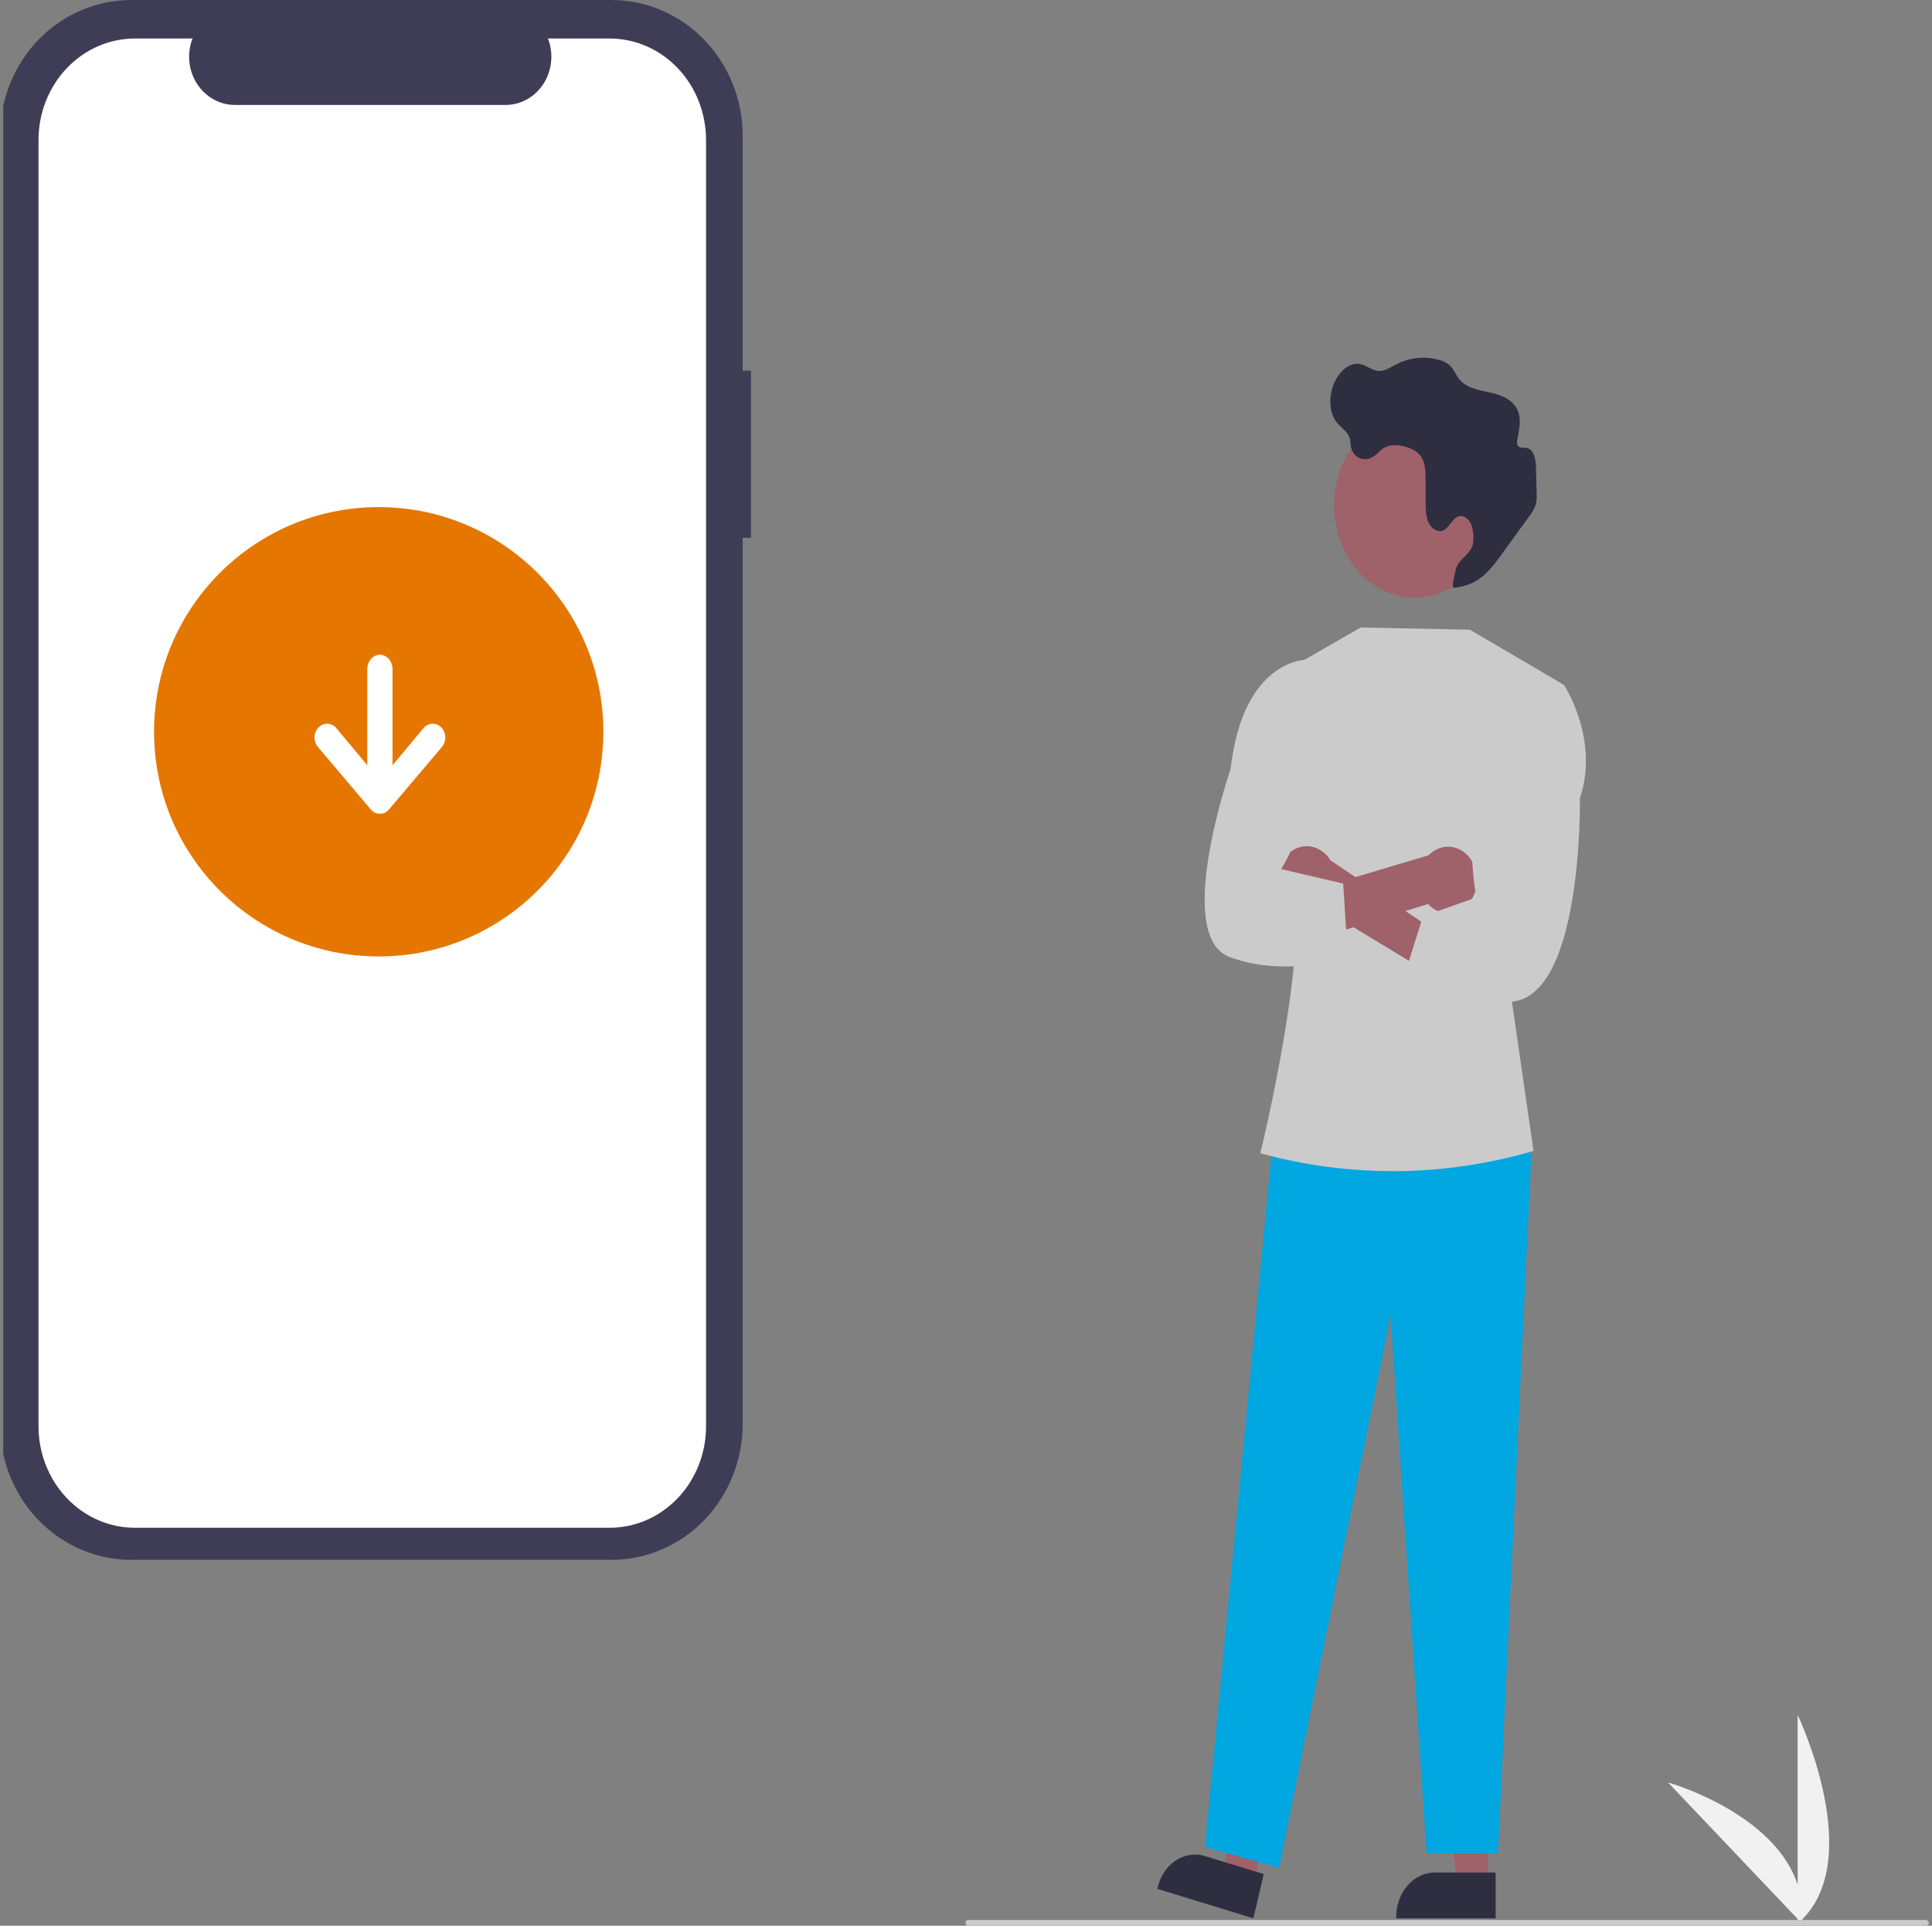 <svg width="301" height="300" viewBox="0 0 301 300" fill="none" xmlns="http://www.w3.org/2000/svg">
<rect x="0" y="0" width="301" height="300" fill="#808080" stroke="none"/>
<g clip-path="url(#clip0_203_1226)">
<path d="M280.07 299.659V267.158C280.07 267.158 291.117 290.2 280.07 299.659Z" fill="#F1F1F1"/>
<path d="M280.752 299.653L259.871 277.674C259.871 277.674 282.145 283.926 280.752 299.653Z" fill="#F1F1F1"/>
<path d="M117 57.746H115.711V21.169C115.711 15.555 113.557 10.17 109.724 6.2C105.89 2.23 100.691 3.56778e-06 95.269 0H20.442C17.757 -6.47732e-06 15.099 0.548 12.619 1.611C10.139 2.675 7.885 4.235 5.987 6.2C4.089 8.166 2.583 10.5 1.556 13.068C0.529 15.637 4.54884e-06 18.389 0 21.169V221.831C-4.59339e-06 227.445 2.154 232.83 5.987 236.8C9.821 240.77 15.02 243 20.442 243H95.269C100.691 243 105.89 240.77 109.723 236.8C113.557 232.83 115.711 227.445 115.711 221.831V83.782H117V57.746Z" fill="#3F3D56"/>
<path d="M94.983 6H85.374C85.816 7.141 85.985 8.378 85.865 9.603C85.746 10.829 85.342 12.004 84.689 13.027C84.037 14.049 83.155 14.887 82.123 15.466C81.09 16.045 79.938 16.348 78.768 16.348H36.598C35.428 16.348 34.276 16.045 33.243 15.466C32.21 14.887 31.329 14.049 30.676 13.027C30.024 12.004 29.62 10.829 29.501 9.603C29.381 8.378 29.55 7.141 29.992 6H21.017C19.045 6 17.092 6.409 15.27 7.203C13.448 7.998 11.793 9.163 10.399 10.631C9.004 12.099 7.898 13.842 7.143 15.76C6.388 17.678 6 19.734 6 21.81V222.19C6 224.266 6.388 226.322 7.143 228.24C7.898 230.158 9.004 231.901 10.399 233.369C11.793 234.837 13.448 236.002 15.27 236.797C17.092 237.591 19.045 238 21.017 238H94.983C98.966 238 102.785 236.334 105.602 233.369C108.418 230.404 110 226.383 110 222.19V21.81C110 19.734 109.612 17.678 108.857 15.76C108.102 13.842 106.996 12.099 105.602 10.631C104.207 9.163 102.552 7.998 100.73 7.203C98.908 6.409 96.955 6 94.983 6Z" fill="white"/>
<path d="M59 149C78.33 149 94 133.33 94 114C94 94.67 78.33 79 59 79C39.67 79 24 94.67 24 114C24 133.33 39.67 149 59 149Z" fill="#E57700"/>
<path d="M68.803 116.415L60.574 126.133C60.395 126.34 60.181 126.502 59.945 126.611C59.709 126.72 59.456 126.773 59.202 126.766H59.175C58.92 126.773 58.667 126.72 58.431 126.611C58.194 126.502 57.98 126.339 57.799 126.133L49.575 116.415C49.547 116.379 49.516 116.348 49.488 116.316C49.16 115.912 48.985 115.376 49.001 114.824C49.017 114.273 49.224 113.751 49.575 113.373C49.95 112.969 50.446 112.743 50.962 112.743C51.477 112.743 51.973 112.969 52.349 113.373L57.224 119.214V104.154C57.246 103.574 57.463 103.026 57.829 102.625C58.195 102.224 58.682 102 59.189 102C59.695 102 60.182 102.224 60.548 102.625C60.914 103.026 61.131 103.574 61.154 104.154V119.214L66.025 113.373C66.401 112.969 66.897 112.743 67.413 112.743C67.93 112.743 68.426 112.969 68.803 113.373C68.83 113.405 68.858 113.436 68.889 113.472C69.216 113.876 69.391 114.413 69.375 114.964C69.359 115.515 69.153 116.037 68.803 116.415Z" fill="white"/>
<path d="M231.792 293.502L226.988 293.502L224.703 272.256L231.793 272.257L231.792 293.502Z" fill="#9F616A"/>
<path d="M233.018 298.841L217.527 298.841V298.616C217.528 296.783 218.163 295.024 219.293 293.728C220.424 292.432 221.958 291.703 223.557 291.703L233.018 291.704L233.018 298.841Z" fill="#2F2E41"/>
<path d="M195.297 293.321L190.656 291.898L193.234 270.697L200.084 272.796L195.297 293.321Z" fill="#9F616A"/>
<path d="M195.277 298.841L180.313 294.253L180.364 294.036C180.777 292.265 181.787 290.755 183.171 289.837C184.555 288.92 186.201 288.67 187.746 289.144L196.886 291.946L195.277 298.841Z" fill="#2F2E41"/>
<path d="M234.556 174.439L238.58 179.799L233.376 288.722H222.26L216.655 204.91L199.278 290.97L187.722 287.72L198.23 178.413L234.556 174.439Z" fill="#00A7E1"/>
<path d="M200.916 104.117L211.984 97.751L229.005 98.095L243.652 106.688L235.319 154.407L238.919 179.288C225.005 183.356 210.438 183.493 196.468 179.688L196.356 179.658C196.356 179.658 204.63 146 201.107 135.728L200.916 104.117Z" fill="#CBCBCB"/>
<path d="M232.936 78.684C232.924 74.876 231.594 71.228 229.239 68.542C226.883 65.857 223.695 64.352 220.373 64.359C217.051 64.367 213.868 65.884 211.521 68.58C209.174 71.276 207.856 74.929 207.856 78.737C207.856 82.546 209.174 86.199 211.521 88.894C213.868 91.59 217.051 93.108 220.373 93.115C223.695 93.122 226.883 91.618 229.239 88.932C231.594 86.246 232.924 82.599 232.936 78.79C232.936 78.755 232.936 78.719 232.936 78.684Z" fill="#9F616A"/>
<path d="M214.781 70.469C215.43 69.768 216.286 69.372 217.178 69.36C218.518 69.31 220.525 69.856 221.379 71.104C222.066 72.108 222.099 73.489 222.101 74.764L222.109 78.285C222.111 79.326 222.122 80.412 222.535 81.34C222.947 82.268 223.895 82.973 224.76 82.656C225.787 82.281 226.238 80.717 227.288 80.435C228.076 80.224 228.885 80.884 229.229 81.724C229.52 82.594 229.617 83.534 229.51 84.458C229.411 86.302 227.105 87.033 226.778 88.841C226.589 89.887 225.928 91.974 226.778 91.537C230.697 91.088 232.417 88.463 234.21 85.993L238.255 80.422C238.717 79.869 239.072 79.21 239.297 78.489C239.397 77.984 239.433 77.465 239.404 76.948C239.382 75.563 239.349 74.178 239.305 72.794C239.267 71.585 239.002 70.059 237.969 69.811C237.432 69.681 236.721 69.907 236.437 69.368C236.33 69.098 236.313 68.793 236.388 68.51C236.616 67.128 237.001 65.682 236.604 64.351C236.006 62.344 233.946 61.52 232.125 61.141C230.305 60.762 228.261 60.437 227.118 58.768C226.812 58.214 226.48 57.679 226.124 57.166C225.6 56.62 224.956 56.248 224.261 56.089C222.001 55.433 219.614 55.676 217.49 56.778C216.609 57.239 215.725 57.859 214.759 57.789C213.755 57.716 212.898 56.906 211.907 56.709C210.307 56.391 208.777 57.766 207.989 59.394C207.012 61.411 206.922 64.173 208.302 65.852C208.991 66.689 210.018 67.265 210.304 68.368C210.421 68.817 210.394 69.301 210.497 69.755C210.617 70.206 210.845 70.609 211.157 70.918C211.468 71.227 211.849 71.428 212.256 71.499C213.234 71.682 214.062 71.168 214.781 70.469Z" fill="#2F2E41"/>
<path d="M199.389 138.909C199.627 139.61 199.996 140.243 200.471 140.763C200.946 141.284 201.514 141.678 202.136 141.919C202.758 142.16 203.419 142.242 204.071 142.159C204.724 142.075 205.352 141.829 205.913 141.437L228.387 155.058L229.115 148.781L207.277 134.017C206.64 132.98 205.694 132.248 204.618 131.959C203.541 131.669 202.41 131.842 201.438 132.445C200.465 133.048 199.72 134.039 199.342 135.231C198.964 136.422 198.981 137.73 199.389 138.909Z" fill="#9F616A"/>
<path d="M229.337 139.994C228.971 140.619 228.49 141.144 227.927 141.532C227.365 141.921 226.735 142.163 226.082 142.242C225.429 142.321 224.769 142.235 224.148 141.99C223.527 141.745 222.961 141.347 222.488 140.824L197.96 148.477L198.173 140.508L222.573 133.241C223.393 132.39 224.456 131.913 225.561 131.901C226.666 131.888 227.738 132.341 228.571 133.173C229.405 134.006 229.943 135.16 230.085 136.417C230.226 137.674 229.96 138.947 229.337 139.994Z" fill="#9F616A"/>
<path d="M238.87 107.032L243.652 106.688C243.652 106.688 249.252 115.159 246.146 124.352C246.146 124.352 246.684 157.373 234.282 156.016C221.88 154.66 217.962 154.66 217.962 154.66L221.684 142.754L230.012 139.806C230.012 139.806 227.445 126.825 232.304 121.423L238.87 107.032Z" fill="#CBCBCB"/>
<path d="M204.335 106.741L203.659 102.769C203.659 102.769 193.691 102.5 191.72 119.819C191.72 119.819 182.755 145.739 191.542 149.076C200.328 152.414 209.994 149.076 209.994 149.076L209.266 137.646L199.598 135.384C199.598 135.384 204.592 127.975 201.872 121.55L204.335 106.741Z" fill="#CBCBCB"/>
<path d="M300.108 300H150.813C150.709 300 150.61 299.953 150.536 299.868C150.463 299.784 150.422 299.67 150.422 299.551C150.422 299.432 150.463 299.317 150.536 299.233C150.61 299.149 150.709 299.101 150.813 299.101H300.108C300.212 299.101 300.312 299.149 300.385 299.233C300.459 299.317 300.5 299.432 300.5 299.551C300.5 299.67 300.459 299.784 300.385 299.868C300.312 299.953 300.212 300 300.108 300Z" fill="#CBCBCB"/>
</g>
<defs>
<clipPath id="clip0_203_1226">
<rect width="300" height="300" fill="white" transform="translate(0.5)"/>
</clipPath>
</defs>
</svg>
